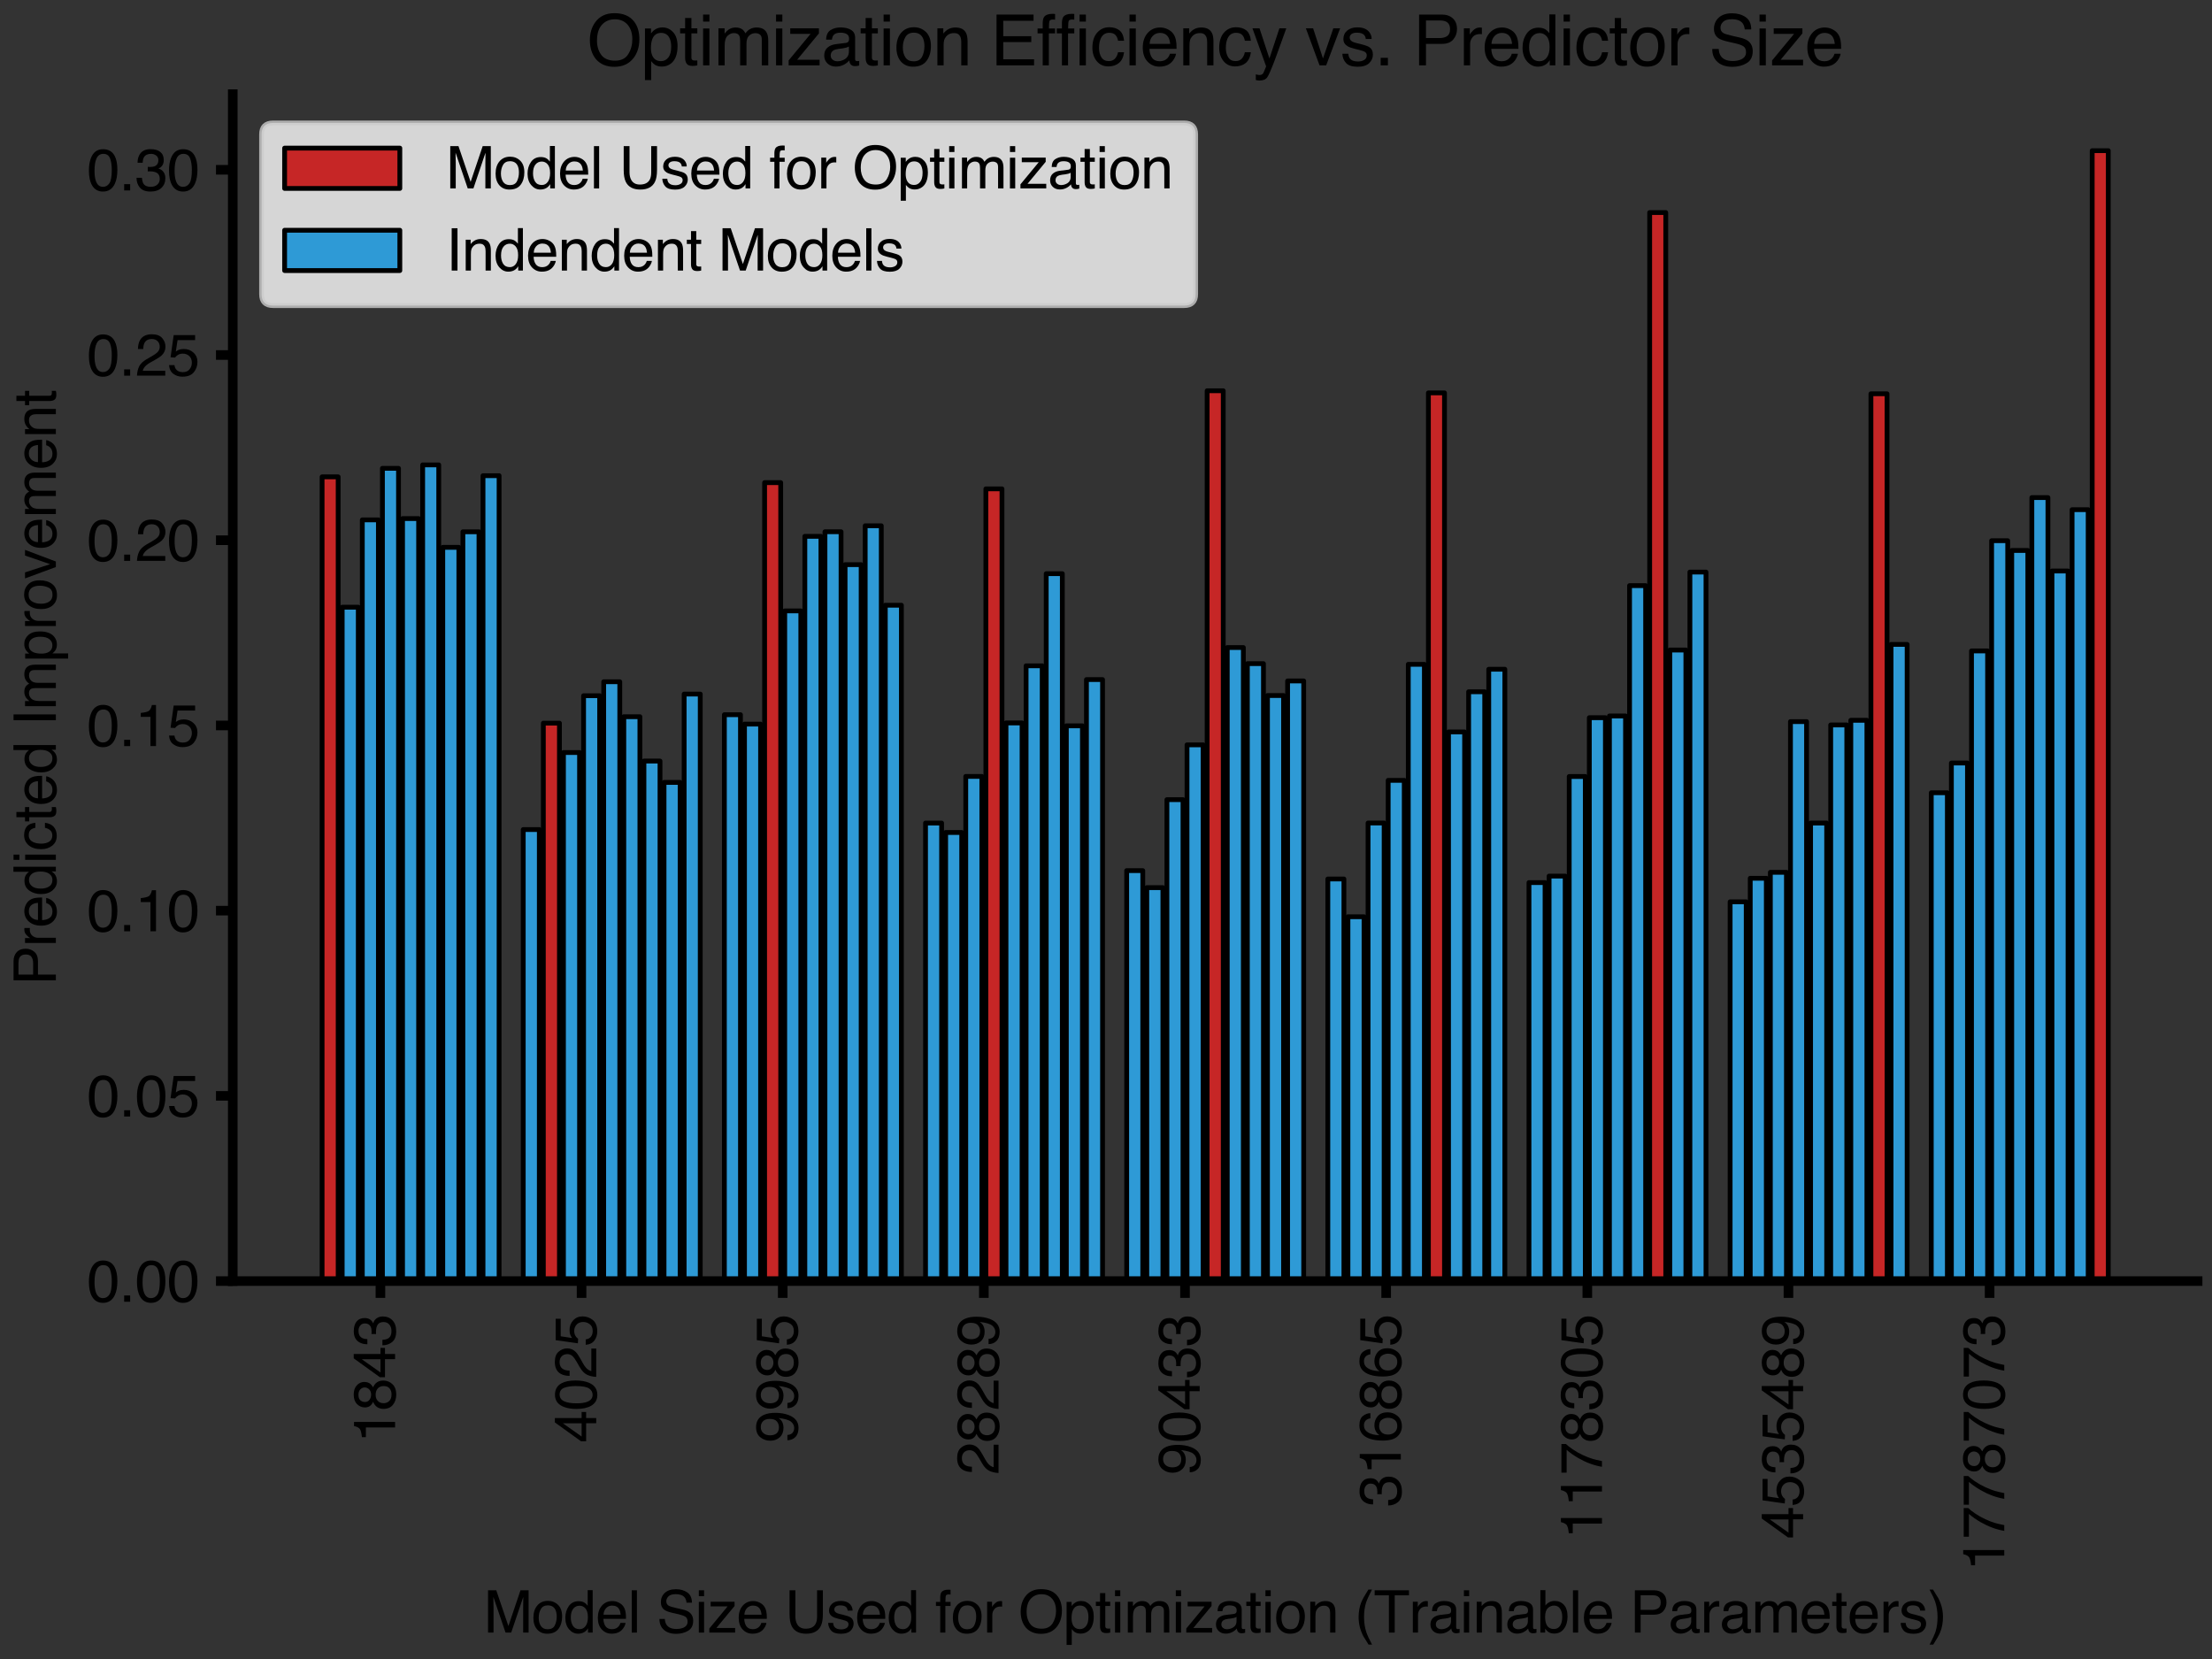<?xml version="1.0" encoding="utf-8" standalone="no"?>
<!DOCTYPE svg PUBLIC "-//W3C//DTD SVG 1.1//EN"
  "http://www.w3.org/Graphics/SVG/1.1/DTD/svg11.dtd">
<svg xmlns:xlink="http://www.w3.org/1999/xlink" width="460.8pt" height="345.6pt" viewBox="0 0 460.8 345.6" xmlns="http://www.w3.org/2000/svg" version="1.1">
 <rect x="0" y="0" width="460.8" height="345.6" fill="#333333" stroke="none"/>
 <defs>
  <style type="text/css">*{stroke-linejoin: round; stroke-linecap: butt}</style>
 </defs>
 <g id="figure_1">
  <g id="patch_1">
   <path d="M 0 345.6 
L 460.8 345.6 
L 460.8 0 
L 0 0 
L 0 345.6 
z
" style="fill: none"/>
  </g>
  <g id="axes_1">
   <g id="patch_2">
    <path d="M 48.491 266.871 
L 457.8 266.871 
L 457.8 19.611 
L 48.491 19.611 
L 48.491 266.871 
z
" style="fill: none"/>
   </g>
   <g id="matplotlib.axis_1">
    <g id="xtick_1">
     <g id="line2d_1">
      <defs>
       <path id="m29d920dab6" d="M 0 0 
L 0 3.5 
" style="stroke: #000000; stroke-width: 2"/>
      </defs>
      <g>
       <use xlink:href="#m29d920dab6" x="79.248" y="266.871" style="stroke: #000000; stroke-width: 2"/>
      </g>
     </g>
     <g id="text_1">
      <!-- 1843 -->
      <g transform="translate(82.301 300.564) rotate(-90) scale(0.12 -0.12)">
       <defs>
        <path id="Helvetica-31" d="M 613 3169 
L 613 3600 
Q 1222 3659 1462 3798 
Q 1703 3938 1822 4456 
L 2266 4456 
L 2266 0 
L 1666 0 
L 1666 3169 
L 613 3169 
z
" transform="scale(0.016)"/>
        <path id="Helvetica-38" d="M 1741 2600 
Q 2113 2600 2322 2808 
Q 2531 3016 2531 3303 
Q 2531 3553 2331 3762 
Q 2131 3972 1722 3972 
Q 1316 3972 1134 3762 
Q 953 3553 953 3272 
Q 953 2956 1187 2778 
Q 1422 2600 1741 2600 
z
M 1775 384 
Q 2166 384 2423 595 
Q 2681 806 2681 1225 
Q 2681 1659 2415 1884 
Q 2150 2109 1734 2109 
Q 1331 2109 1076 1879 
Q 822 1650 822 1244 
Q 822 894 1055 639 
Q 1288 384 1775 384 
z
M 975 2384 
Q 741 2484 609 2619 
Q 363 2869 363 3269 
Q 363 3769 725 4128 
Q 1088 4488 1753 4488 
Q 2397 4488 2762 4148 
Q 3128 3809 3128 3356 
Q 3128 2938 2916 2678 
Q 2797 2531 2547 2391 
Q 2825 2263 2984 2097 
Q 3281 1784 3281 1284 
Q 3281 694 2884 283 
Q 2488 -128 1763 -128 
Q 1109 -128 657 226 
Q 206 581 206 1256 
Q 206 1653 400 1942 
Q 594 2231 975 2384 
z
" transform="scale(0.016)"/>
        <path id="Helvetica-34" d="M 2116 1584 
L 2116 3613 
L 681 1584 
L 2116 1584 
z
M 2125 0 
L 2125 1094 
L 163 1094 
L 163 1644 
L 2213 4488 
L 2688 4488 
L 2688 1584 
L 3347 1584 
L 3347 1094 
L 2688 1094 
L 2688 0 
L 2125 0 
z
" transform="scale(0.016)"/>
        <path id="Helvetica-33" d="M 1663 -122 
Q 869 -122 511 314 
Q 153 750 153 1375 
L 741 1375 
Q 778 941 903 744 
Q 1122 391 1694 391 
Q 2138 391 2406 628 
Q 2675 866 2675 1241 
Q 2675 1703 2392 1887 
Q 2109 2072 1606 2072 
Q 1550 2072 1492 2070 
Q 1434 2069 1375 2066 
L 1375 2563 
Q 1463 2553 1522 2550 
Q 1581 2547 1650 2547 
Q 1966 2547 2169 2647 
Q 2525 2822 2525 3272 
Q 2525 3606 2287 3787 
Q 2050 3969 1734 3969 
Q 1172 3969 956 3594 
Q 838 3388 822 3006 
L 266 3006 
Q 266 3506 466 3856 
Q 809 4481 1675 4481 
Q 2359 4481 2734 4176 
Q 3109 3872 3109 3294 
Q 3109 2881 2888 2625 
Q 2750 2466 2531 2375 
Q 2884 2278 3082 2001 
Q 3281 1725 3281 1325 
Q 3281 684 2859 281 
Q 2438 -122 1663 -122 
z
" transform="scale(0.016)"/>
       </defs>
       <use xlink:href="#Helvetica-31"/>
       <use xlink:href="#Helvetica-38" x="55.615"/>
       <use xlink:href="#Helvetica-34" x="111.23"/>
       <use xlink:href="#Helvetica-33" x="166.846"/>
      </g>
     </g>
    </g>
    <g id="xtick_2">
     <g id="line2d_2">
      <g>
       <use xlink:href="#m29d920dab6" x="121.151" y="266.871" style="stroke: #000000; stroke-width: 2"/>
      </g>
     </g>
     <g id="text_2">
      <!-- 4025 -->
      <g transform="translate(124.204 300.564) rotate(-90) scale(0.12 -0.12)">
       <defs>
        <path id="Helvetica-30" d="M 1731 4475 
Q 2600 4475 2988 3759 
Q 3288 3206 3288 2244 
Q 3288 1331 3016 734 
Q 2622 -122 1728 -122 
Q 922 -122 528 578 
Q 200 1163 200 2147 
Q 200 2909 397 3456 
Q 766 4475 1731 4475 
z
M 1725 391 
Q 2163 391 2422 778 
Q 2681 1166 2681 2222 
Q 2681 2984 2493 3476 
Q 2306 3969 1766 3969 
Q 1269 3969 1039 3501 
Q 809 3034 809 2125 
Q 809 1441 956 1025 
Q 1181 391 1725 391 
z
" transform="scale(0.016)"/>
        <path id="Helvetica-32" d="M 200 0 
Q 231 578 439 1006 
Q 647 1434 1250 1784 
L 1850 2131 
Q 2253 2366 2416 2531 
Q 2672 2791 2672 3125 
Q 2672 3516 2437 3745 
Q 2203 3975 1813 3975 
Q 1234 3975 1013 3538 
Q 894 3303 881 2888 
L 309 2888 
Q 319 3472 525 3841 
Q 891 4491 1816 4491 
Q 2584 4491 2939 4075 
Q 3294 3659 3294 3150 
Q 3294 2613 2916 2231 
Q 2697 2009 2131 1694 
L 1703 1456 
Q 1397 1288 1222 1134 
Q 909 863 828 531 
L 3272 531 
L 3272 0 
L 200 0 
z
" transform="scale(0.016)"/>
        <path id="Helvetica-35" d="M 791 1141 
Q 847 659 1238 475 
Q 1438 381 1700 381 
Q 2200 381 2440 700 
Q 2681 1019 2681 1406 
Q 2681 1875 2395 2131 
Q 2109 2388 1709 2388 
Q 1419 2388 1211 2275 
Q 1003 2163 856 1963 
L 369 1991 
L 709 4400 
L 3034 4400 
L 3034 3856 
L 1131 3856 
L 941 2613 
Q 1097 2731 1238 2791 
Q 1488 2894 1816 2894 
Q 2431 2894 2859 2497 
Q 3288 2100 3288 1491 
Q 3288 856 2895 371 
Q 2503 -113 1644 -113 
Q 1097 -113 676 195 
Q 256 503 206 1141 
L 791 1141 
z
" transform="scale(0.016)"/>
       </defs>
       <use xlink:href="#Helvetica-34"/>
       <use xlink:href="#Helvetica-30" x="55.615"/>
       <use xlink:href="#Helvetica-32" x="111.23"/>
       <use xlink:href="#Helvetica-35" x="166.846"/>
      </g>
     </g>
    </g>
    <g id="xtick_3">
     <g id="line2d_3">
      <g>
       <use xlink:href="#m29d920dab6" x="163.054" y="266.871" style="stroke: #000000; stroke-width: 2"/>
      </g>
     </g>
     <g id="text_3">
      <!-- 9985 -->
      <g transform="translate(166.107 300.564) rotate(-90) scale(0.12 -0.12)">
       <defs>
        <path id="Helvetica-39" d="M 850 1081 
Q 875 616 1209 438 
Q 1381 344 1597 344 
Q 2000 344 2284 680 
Q 2569 1016 2688 2044 
Q 2500 1747 2223 1626 
Q 1947 1506 1628 1506 
Q 981 1506 604 1909 
Q 228 2313 228 2947 
Q 228 3556 600 4018 
Q 972 4481 1697 4481 
Q 2675 4481 3047 3600 
Q 3253 3116 3253 2388 
Q 3253 1566 3006 931 
Q 2597 -125 1619 -125 
Q 963 -125 622 219 
Q 281 563 281 1081 
L 850 1081 
z
M 1703 2000 
Q 2038 2000 2314 2220 
Q 2591 2441 2591 2991 
Q 2591 3484 2342 3726 
Q 2094 3969 1709 3969 
Q 1297 3969 1055 3692 
Q 813 3416 813 2953 
Q 813 2516 1025 2258 
Q 1238 2000 1703 2000 
z
" transform="scale(0.016)"/>
       </defs>
       <use xlink:href="#Helvetica-39"/>
       <use xlink:href="#Helvetica-39" x="55.615"/>
       <use xlink:href="#Helvetica-38" x="111.23"/>
       <use xlink:href="#Helvetica-35" x="166.846"/>
      </g>
     </g>
    </g>
    <g id="xtick_4">
     <g id="line2d_4">
      <g>
       <use xlink:href="#m29d920dab6" x="204.957" y="266.871" style="stroke: #000000; stroke-width: 2"/>
      </g>
     </g>
     <g id="text_4">
      <!-- 28289 -->
      <g transform="translate(208.01 307.237) rotate(-90) scale(0.12 -0.12)">
       <use xlink:href="#Helvetica-32"/>
       <use xlink:href="#Helvetica-38" x="55.615"/>
       <use xlink:href="#Helvetica-32" x="111.23"/>
       <use xlink:href="#Helvetica-38" x="166.846"/>
       <use xlink:href="#Helvetica-39" x="222.461"/>
      </g>
     </g>
    </g>
    <g id="xtick_5">
     <g id="line2d_5">
      <g>
       <use xlink:href="#m29d920dab6" x="246.86" y="266.871" style="stroke: #000000; stroke-width: 2"/>
      </g>
     </g>
     <g id="text_5">
      <!-- 90433 -->
      <g transform="translate(249.913 307.237) rotate(-90) scale(0.12 -0.12)">
       <use xlink:href="#Helvetica-39"/>
       <use xlink:href="#Helvetica-30" x="55.615"/>
       <use xlink:href="#Helvetica-34" x="111.23"/>
       <use xlink:href="#Helvetica-33" x="166.846"/>
       <use xlink:href="#Helvetica-33" x="222.461"/>
      </g>
     </g>
    </g>
    <g id="xtick_6">
     <g id="line2d_6">
      <g>
       <use xlink:href="#m29d920dab6" x="288.763" y="266.871" style="stroke: #000000; stroke-width: 2"/>
      </g>
     </g>
     <g id="text_6">
      <!-- 316865 -->
      <g transform="translate(291.816 313.91) rotate(-90) scale(0.12 -0.12)">
       <defs>
        <path id="Helvetica-36" d="M 1872 4494 
Q 2622 4494 2917 4105 
Q 3213 3716 3213 3303 
L 2656 3303 
Q 2606 3569 2497 3719 
Q 2294 4000 1881 4000 
Q 1409 4000 1131 3564 
Q 853 3128 822 2316 
Q 1016 2600 1309 2741 
Q 1578 2866 1909 2866 
Q 2472 2866 2890 2506 
Q 3309 2147 3309 1434 
Q 3309 825 2912 354 
Q 2516 -116 1781 -116 
Q 1153 -116 697 361 
Q 241 838 241 1966 
Q 241 2800 444 3381 
Q 834 4494 1872 4494 
z
M 1831 384 
Q 2275 384 2495 682 
Q 2716 981 2716 1388 
Q 2716 1731 2519 2042 
Q 2322 2353 1803 2353 
Q 1441 2353 1167 2112 
Q 894 1872 894 1388 
Q 894 963 1142 673 
Q 1391 384 1831 384 
z
" transform="scale(0.016)"/>
       </defs>
       <use xlink:href="#Helvetica-33"/>
       <use xlink:href="#Helvetica-31" x="55.615"/>
       <use xlink:href="#Helvetica-36" x="111.23"/>
       <use xlink:href="#Helvetica-38" x="166.846"/>
       <use xlink:href="#Helvetica-36" x="222.461"/>
       <use xlink:href="#Helvetica-35" x="278.076"/>
      </g>
     </g>
    </g>
    <g id="xtick_7">
     <g id="line2d_7">
      <g>
       <use xlink:href="#m29d920dab6" x="330.666" y="266.871" style="stroke: #000000; stroke-width: 2"/>
      </g>
     </g>
     <g id="text_7">
      <!-- 1178305 -->
      <g transform="translate(333.719 320.583) rotate(-90) scale(0.12 -0.12)">
       <defs>
        <path id="Helvetica-37" d="M 3347 4400 
L 3347 3909 
Q 3131 3700 2773 3181 
Q 2416 2663 2141 2063 
Q 1869 1478 1728 997 
Q 1638 688 1494 0 
L 872 0 
Q 1084 1281 1809 2550 
Q 2238 3294 2709 3834 
L 234 3834 
L 234 4400 
L 3347 4400 
z
" transform="scale(0.016)"/>
       </defs>
       <use xlink:href="#Helvetica-31"/>
       <use xlink:href="#Helvetica-31" x="55.615"/>
       <use xlink:href="#Helvetica-37" x="111.23"/>
       <use xlink:href="#Helvetica-38" x="166.846"/>
       <use xlink:href="#Helvetica-33" x="222.461"/>
       <use xlink:href="#Helvetica-30" x="278.076"/>
       <use xlink:href="#Helvetica-35" x="333.691"/>
      </g>
     </g>
    </g>
    <g id="xtick_8">
     <g id="line2d_8">
      <g>
       <use xlink:href="#m29d920dab6" x="372.569" y="266.871" style="stroke: #000000; stroke-width: 2"/>
      </g>
     </g>
     <g id="text_8">
      <!-- 4535489 -->
      <g transform="translate(375.622 320.583) rotate(-90) scale(0.12 -0.12)">
       <use xlink:href="#Helvetica-34"/>
       <use xlink:href="#Helvetica-35" x="55.615"/>
       <use xlink:href="#Helvetica-33" x="111.23"/>
       <use xlink:href="#Helvetica-35" x="166.846"/>
       <use xlink:href="#Helvetica-34" x="222.461"/>
       <use xlink:href="#Helvetica-38" x="278.076"/>
       <use xlink:href="#Helvetica-39" x="333.691"/>
      </g>
     </g>
    </g>
    <g id="xtick_9">
     <g id="line2d_9">
      <g>
       <use xlink:href="#m29d920dab6" x="414.472" y="266.871" style="stroke: #000000; stroke-width: 2"/>
      </g>
     </g>
     <g id="text_9">
      <!-- 17787073 -->
      <g transform="translate(417.525 327.256) rotate(-90) scale(0.12 -0.12)">
       <use xlink:href="#Helvetica-31"/>
       <use xlink:href="#Helvetica-37" x="55.615"/>
       <use xlink:href="#Helvetica-37" x="111.23"/>
       <use xlink:href="#Helvetica-38" x="166.846"/>
       <use xlink:href="#Helvetica-37" x="222.461"/>
       <use xlink:href="#Helvetica-30" x="278.076"/>
       <use xlink:href="#Helvetica-37" x="333.691"/>
       <use xlink:href="#Helvetica-33" x="389.307"/>
      </g>
     </g>
    </g>
    <g id="text_10">
     <!-- Model Size Used for Optimization (Trainable Parameters) -->
     <g transform="translate(100.764 340.099) scale(0.12 -0.12)">
      <defs>
       <path id="Helvetica-4d" d="M 472 4591 
L 1363 4591 
L 2681 709 
L 3991 4591 
L 4872 4591 
L 4872 0 
L 4281 0 
L 4281 2709 
Q 4281 2850 4287 3175 
Q 4294 3500 4294 3872 
L 2984 0 
L 2369 0 
L 1050 3872 
L 1050 3731 
Q 1050 3563 1058 3217 
Q 1066 2872 1066 2709 
L 1066 0 
L 472 0 
L 472 4591 
z
" transform="scale(0.016)"/>
       <path id="Helvetica-6f" d="M 1741 363 
Q 2300 363 2508 786 
Q 2716 1209 2716 1728 
Q 2716 2197 2566 2491 
Q 2328 2953 1747 2953 
Q 1231 2953 997 2559 
Q 763 2166 763 1609 
Q 763 1075 997 719 
Q 1231 363 1741 363 
z
M 1763 3444 
Q 2409 3444 2856 3012 
Q 3303 2581 3303 1744 
Q 3303 934 2909 406 
Q 2516 -122 1688 -122 
Q 997 -122 590 345 
Q 184 813 184 1600 
Q 184 2444 612 2944 
Q 1041 3444 1763 3444 
z
M 1744 3428 
L 1744 3428 
z
" transform="scale(0.016)"/>
       <path id="Helvetica-64" d="M 769 1634 
Q 769 1097 997 734 
Q 1225 372 1728 372 
Q 2119 372 2370 708 
Q 2622 1044 2622 1672 
Q 2622 2306 2362 2611 
Q 2103 2916 1722 2916 
Q 1297 2916 1033 2591 
Q 769 2266 769 1634 
z
M 1616 3406 
Q 2000 3406 2259 3244 
Q 2409 3150 2600 2916 
L 2600 4606 
L 3141 4606 
L 3141 0 
L 2634 0 
L 2634 466 
Q 2438 156 2169 18 
Q 1900 -119 1553 -119 
Q 994 -119 584 351 
Q 175 822 175 1603 
Q 175 2334 548 2870 
Q 922 3406 1616 3406 
z
" transform="scale(0.016)"/>
       <path id="Helvetica-65" d="M 1806 3422 
Q 2163 3422 2497 3255 
Q 2831 3088 3006 2822 
Q 3175 2569 3231 2231 
Q 3281 2000 3281 1494 
L 828 1494 
Q 844 984 1069 676 
Q 1294 369 1766 369 
Q 2206 369 2469 659 
Q 2619 828 2681 1050 
L 3234 1050 
Q 3213 866 3089 639 
Q 2966 413 2813 269 
Q 2556 19 2178 -69 
Q 1975 -119 1719 -119 
Q 1094 -119 659 336 
Q 225 791 225 1609 
Q 225 2416 662 2919 
Q 1100 3422 1806 3422 
z
M 2703 1941 
Q 2669 2306 2544 2525 
Q 2313 2931 1772 2931 
Q 1384 2931 1121 2651 
Q 859 2372 844 1941 
L 2703 1941 
z
M 1753 3428 
L 1753 3428 
z
" transform="scale(0.016)"/>
       <path id="Helvetica-6c" d="M 428 4591 
L 991 4591 
L 991 0 
L 428 0 
L 428 4591 
z
" transform="scale(0.016)"/>
       <path id="Helvetica-20" transform="scale(0.016)"/>
       <path id="Helvetica-53" d="M 894 1481 
Q 916 1091 1078 847 
Q 1388 391 2169 391 
Q 2519 391 2806 491 
Q 3363 684 3363 1184 
Q 3363 1559 3128 1719 
Q 2891 1875 2384 1991 
L 1763 2131 
Q 1153 2269 900 2434 
Q 463 2722 463 3294 
Q 463 3913 891 4309 
Q 1319 4706 2103 4706 
Q 2825 4706 3329 4357 
Q 3834 4009 3834 3244 
L 3250 3244 
Q 3203 3613 3050 3809 
Q 2766 4169 2084 4169 
Q 1534 4169 1293 3937 
Q 1053 3706 1053 3400 
Q 1053 3063 1334 2906 
Q 1519 2806 2169 2656 
L 2813 2509 
Q 3278 2403 3531 2219 
Q 3969 1897 3969 1284 
Q 3969 522 3414 194 
Q 2859 -134 2125 -134 
Q 1269 -134 784 303 
Q 300 738 309 1481 
L 894 1481 
z
M 2150 4716 
L 2150 4716 
z
" transform="scale(0.016)"/>
       <path id="Helvetica-69" d="M 413 3331 
L 984 3331 
L 984 0 
L 413 0 
L 413 3331 
z
M 413 4591 
L 984 4591 
L 984 3953 
L 413 3953 
L 413 4591 
z
" transform="scale(0.016)"/>
       <path id="Helvetica-7a" d="M 163 444 
L 2147 2844 
L 309 2844 
L 309 3347 
L 2903 3347 
L 2903 2888 
L 931 503 
L 2963 503 
L 2963 0 
L 163 0 
L 163 444 
z
M 1609 3428 
L 1609 3428 
z
" transform="scale(0.016)"/>
       <path id="Helvetica-55" d="M 1163 4591 
L 1163 1753 
Q 1163 1253 1350 922 
Q 1628 422 2288 422 
Q 3078 422 3363 963 
Q 3516 1256 3516 1753 
L 3516 4591 
L 4147 4591 
L 4147 2013 
Q 4147 1166 3919 709 
Q 3500 -122 2338 -122 
Q 1175 -122 759 709 
Q 531 1166 531 2013 
L 531 4591 
L 1163 4591 
z
M 2341 4591 
L 2341 4591 
z
" transform="scale(0.016)"/>
       <path id="Helvetica-73" d="M 747 1050 
Q 772 769 888 619 
Q 1100 347 1625 347 
Q 1938 347 2175 483 
Q 2413 619 2413 903 
Q 2413 1119 2222 1231 
Q 2100 1300 1741 1391 
L 1294 1503 
Q 866 1609 663 1741 
Q 300 1969 300 2372 
Q 300 2847 642 3140 
Q 984 3434 1563 3434 
Q 2319 3434 2653 2991 
Q 2863 2709 2856 2384 
L 2325 2384 
Q 2309 2575 2191 2731 
Q 1997 2953 1519 2953 
Q 1200 2953 1036 2831 
Q 872 2709 872 2509 
Q 872 2291 1088 2159 
Q 1213 2081 1456 2022 
L 1828 1931 
Q 2434 1784 2641 1647 
Q 2969 1431 2969 969 
Q 2969 522 2630 197 
Q 2291 -128 1597 -128 
Q 850 -128 539 211 
Q 228 550 206 1050 
L 747 1050 
z
M 1578 3428 
L 1578 3428 
z
" transform="scale(0.016)"/>
       <path id="Helvetica-66" d="M 553 3856 
Q 566 4206 675 4369 
Q 872 4656 1434 4656 
Q 1488 4656 1544 4653 
Q 1600 4650 1672 4644 
L 1672 4131 
Q 1584 4138 1545 4139 
Q 1506 4141 1472 4141 
Q 1216 4141 1166 4008 
Q 1116 3875 1116 3331 
L 1672 3331 
L 1672 2888 
L 1109 2888 
L 1109 0 
L 553 0 
L 553 2888 
L 88 2888 
L 88 3331 
L 553 3331 
L 553 3856 
z
" transform="scale(0.016)"/>
       <path id="Helvetica-72" d="M 428 3347 
L 963 3347 
L 963 2769 
Q 1028 2938 1284 3180 
Q 1541 3422 1875 3422 
Q 1891 3422 1928 3419 
Q 1966 3416 2056 3406 
L 2056 2813 
Q 2006 2822 1964 2825 
Q 1922 2828 1872 2828 
Q 1447 2828 1219 2554 
Q 991 2281 991 1925 
L 991 0 
L 428 0 
L 428 3347 
z
" transform="scale(0.016)"/>
       <path id="Helvetica-4f" d="M 2469 4716 
Q 3684 4716 4269 3934 
Q 4725 3325 4725 2375 
Q 4725 1347 4203 666 
Q 3591 -134 2456 -134 
Q 1397 -134 791 566 
Q 250 1241 250 2272 
Q 250 3203 713 3866 
Q 1306 4716 2469 4716 
z
M 2531 422 
Q 3353 422 3720 1011 
Q 4088 1600 4088 2366 
Q 4088 3175 3664 3669 
Q 3241 4163 2506 4163 
Q 1794 4163 1344 3673 
Q 894 3184 894 2231 
Q 894 1469 1280 945 
Q 1666 422 2531 422 
z
M 2488 4716 
L 2488 4716 
z
" transform="scale(0.016)"/>
       <path id="Helvetica-70" d="M 1825 378 
Q 2219 378 2480 708 
Q 2741 1038 2741 1694 
Q 2741 2094 2625 2381 
Q 2406 2934 1825 2934 
Q 1241 2934 1025 2350 
Q 909 2038 909 1556 
Q 909 1169 1025 897 
Q 1244 378 1825 378 
z
M 369 3331 
L 916 3331 
L 916 2888 
Q 1084 3116 1284 3241 
Q 1569 3428 1953 3428 
Q 2522 3428 2919 2992 
Q 3316 2556 3316 1747 
Q 3316 653 2744 184 
Q 2381 -113 1900 -113 
Q 1522 -113 1266 53 
Q 1116 147 931 375 
L 931 -1334 
L 369 -1334 
L 369 3331 
z
" transform="scale(0.016)"/>
       <path id="Helvetica-74" d="M 525 4281 
L 1094 4281 
L 1094 3347 
L 1628 3347 
L 1628 2888 
L 1094 2888 
L 1094 703 
Q 1094 528 1213 469 
Q 1278 434 1431 434 
Q 1472 434 1519 436 
Q 1566 438 1628 444 
L 1628 0 
Q 1531 -28 1426 -40 
Q 1322 -53 1200 -53 
Q 806 -53 665 148 
Q 525 350 525 672 
L 525 2888 
L 72 2888 
L 72 3347 
L 525 3347 
L 525 4281 
z
" transform="scale(0.016)"/>
       <path id="Helvetica-6d" d="M 413 3347 
L 969 3347 
L 969 2872 
Q 1169 3119 1331 3231 
Q 1609 3422 1963 3422 
Q 2363 3422 2606 3225 
Q 2744 3113 2856 2894 
Q 3044 3163 3297 3292 
Q 3550 3422 3866 3422 
Q 4541 3422 4784 2934 
Q 4916 2672 4916 2228 
L 4916 0 
L 4331 0 
L 4331 2325 
Q 4331 2659 4164 2784 
Q 3997 2909 3756 2909 
Q 3425 2909 3186 2687 
Q 2947 2466 2947 1947 
L 2947 0 
L 2375 0 
L 2375 2184 
Q 2375 2525 2294 2681 
Q 2166 2916 1816 2916 
Q 1497 2916 1236 2669 
Q 975 2422 975 1775 
L 975 0 
L 413 0 
L 413 3347 
z
" transform="scale(0.016)"/>
       <path id="Helvetica-61" d="M 844 891 
Q 844 647 1022 506 
Q 1200 366 1444 366 
Q 1741 366 2019 503 
Q 2488 731 2488 1250 
L 2488 1703 
Q 2384 1638 2221 1594 
Q 2059 1550 1903 1531 
L 1563 1488 
Q 1256 1447 1103 1359 
Q 844 1213 844 891 
z
M 2206 2028 
Q 2400 2053 2466 2191 
Q 2503 2266 2503 2406 
Q 2503 2694 2298 2823 
Q 2094 2953 1713 2953 
Q 1272 2953 1088 2716 
Q 984 2584 953 2325 
L 428 2325 
Q 444 2944 830 3186 
Q 1216 3428 1725 3428 
Q 2316 3428 2684 3203 
Q 3050 2978 3050 2503 
L 3050 575 
Q 3050 488 3086 434 
Q 3122 381 3238 381 
Q 3275 381 3322 386 
Q 3369 391 3422 400 
L 3422 -16 
Q 3291 -53 3222 -62 
Q 3153 -72 3034 -72 
Q 2744 -72 2613 134 
Q 2544 244 2516 444 
Q 2344 219 2022 53 
Q 1700 -113 1313 -113 
Q 847 -113 551 170 
Q 256 453 256 878 
Q 256 1344 547 1600 
Q 838 1856 1309 1916 
L 2206 2028 
z
M 1741 3428 
L 1741 3428 
z
" transform="scale(0.016)"/>
       <path id="Helvetica-6e" d="M 413 3347 
L 947 3347 
L 947 2872 
Q 1184 3166 1450 3294 
Q 1716 3422 2041 3422 
Q 2753 3422 3003 2925 
Q 3141 2653 3141 2147 
L 3141 0 
L 2569 0 
L 2569 2109 
Q 2569 2416 2478 2603 
Q 2328 2916 1934 2916 
Q 1734 2916 1606 2875 
Q 1375 2806 1200 2600 
Q 1059 2434 1017 2257 
Q 975 2081 975 1753 
L 975 0 
L 413 0 
L 413 3347 
z
M 1734 3428 
L 1734 3428 
z
" transform="scale(0.016)"/>
       <path id="Helvetica-28" d="M 1894 4666 
Q 1403 3713 1256 3263 
Q 1034 2578 1034 1681 
Q 1034 775 1288 25 
Q 1444 -438 1903 -1306 
L 1525 -1306 
Q 1069 -594 959 -397 
Q 850 -200 722 138 
Q 547 600 478 1125 
Q 444 1397 444 1644 
Q 444 2569 734 3291 
Q 919 3750 1503 4666 
L 1894 4666 
z
" transform="scale(0.016)"/>
       <path id="Helvetica-54" d="M 3828 4591 
L 3828 4044 
L 2281 4044 
L 2281 0 
L 1650 0 
L 1650 4044 
L 103 4044 
L 103 4591 
L 3828 4591 
z
" transform="scale(0.016)"/>
       <path id="Helvetica-62" d="M 369 4606 
L 916 4606 
L 916 2941 
Q 1100 3181 1356 3307 
Q 1613 3434 1913 3434 
Q 2538 3434 2927 3004 
Q 3316 2575 3316 1738 
Q 3316 944 2931 419 
Q 2547 -106 1866 -106 
Q 1484 -106 1222 78 
Q 1066 188 888 428 
L 888 0 
L 369 0 
L 369 4606 
z
M 1831 391 
Q 2288 391 2514 753 
Q 2741 1116 2741 1709 
Q 2741 2238 2514 2584 
Q 2288 2931 1847 2931 
Q 1463 2931 1173 2647 
Q 884 2363 884 1709 
Q 884 1238 1003 944 
Q 1225 391 1831 391 
z
" transform="scale(0.016)"/>
       <path id="Helvetica-50" d="M 547 4591 
L 2613 4591 
Q 3225 4591 3600 4245 
Q 3975 3900 3975 3275 
Q 3975 2738 3640 2339 
Q 3306 1941 2613 1941 
L 1169 1941 
L 1169 0 
L 547 0 
L 547 4591 
z
M 3347 3272 
Q 3347 3778 2972 3959 
Q 2766 4056 2406 4056 
L 1169 4056 
L 1169 2466 
L 2406 2466 
Q 2825 2466 3086 2644 
Q 3347 2822 3347 3272 
z
" transform="scale(0.016)"/>
       <path id="Helvetica-29" d="M 222 -1306 
Q 719 -338 863 106 
Q 1081 778 1081 1681 
Q 1081 2584 828 3334 
Q 672 3797 213 4666 
L 591 4666 
Q 1072 3897 1173 3717 
Q 1275 3538 1394 3222 
Q 1544 2831 1608 2450 
Q 1672 2069 1672 1716 
Q 1672 791 1378 66 
Q 1194 -400 613 -1306 
L 222 -1306 
z
" transform="scale(0.016)"/>
      </defs>
      <use xlink:href="#Helvetica-4d"/>
      <use xlink:href="#Helvetica-6f" x="83.301"/>
      <use xlink:href="#Helvetica-64" x="138.916"/>
      <use xlink:href="#Helvetica-65" x="194.531"/>
      <use xlink:href="#Helvetica-6c" x="250.146"/>
      <use xlink:href="#Helvetica-20" x="272.363"/>
      <use xlink:href="#Helvetica-53" x="300.146"/>
      <use xlink:href="#Helvetica-69" x="366.846"/>
      <use xlink:href="#Helvetica-7a" x="389.062"/>
      <use xlink:href="#Helvetica-65" x="439.062"/>
      <use xlink:href="#Helvetica-20" x="494.678"/>
      <use xlink:href="#Helvetica-55" x="522.461"/>
      <use xlink:href="#Helvetica-73" x="594.678"/>
      <use xlink:href="#Helvetica-65" x="644.678"/>
      <use xlink:href="#Helvetica-64" x="700.293"/>
      <use xlink:href="#Helvetica-20" x="755.908"/>
      <use xlink:href="#Helvetica-66" x="783.691"/>
      <use xlink:href="#Helvetica-6f" x="811.475"/>
      <use xlink:href="#Helvetica-72" x="867.09"/>
      <use xlink:href="#Helvetica-20" x="900.391"/>
      <use xlink:href="#Helvetica-4f" x="928.174"/>
      <use xlink:href="#Helvetica-70" x="1005.957"/>
      <use xlink:href="#Helvetica-74" x="1061.572"/>
      <use xlink:href="#Helvetica-69" x="1089.355"/>
      <use xlink:href="#Helvetica-6d" x="1111.572"/>
      <use xlink:href="#Helvetica-69" x="1194.873"/>
      <use xlink:href="#Helvetica-7a" x="1217.09"/>
      <use xlink:href="#Helvetica-61" x="1267.09"/>
      <use xlink:href="#Helvetica-74" x="1322.705"/>
      <use xlink:href="#Helvetica-69" x="1350.488"/>
      <use xlink:href="#Helvetica-6f" x="1372.705"/>
      <use xlink:href="#Helvetica-6e" x="1428.32"/>
      <use xlink:href="#Helvetica-20" x="1483.936"/>
      <use xlink:href="#Helvetica-28" x="1511.719"/>
      <use xlink:href="#Helvetica-54" x="1545.02"/>
      <use xlink:href="#Helvetica-72" x="1606.104"/>
      <use xlink:href="#Helvetica-61" x="1639.404"/>
      <use xlink:href="#Helvetica-69" x="1695.02"/>
      <use xlink:href="#Helvetica-6e" x="1717.236"/>
      <use xlink:href="#Helvetica-61" x="1772.852"/>
      <use xlink:href="#Helvetica-62" x="1828.467"/>
      <use xlink:href="#Helvetica-6c" x="1884.082"/>
      <use xlink:href="#Helvetica-65" x="1906.299"/>
      <use xlink:href="#Helvetica-20" x="1961.914"/>
      <use xlink:href="#Helvetica-50" x="1989.697"/>
      <use xlink:href="#Helvetica-61" x="2056.396"/>
      <use xlink:href="#Helvetica-72" x="2112.012"/>
      <use xlink:href="#Helvetica-61" x="2145.312"/>
      <use xlink:href="#Helvetica-6d" x="2200.928"/>
      <use xlink:href="#Helvetica-65" x="2284.229"/>
      <use xlink:href="#Helvetica-74" x="2339.844"/>
      <use xlink:href="#Helvetica-65" x="2367.627"/>
      <use xlink:href="#Helvetica-72" x="2423.242"/>
      <use xlink:href="#Helvetica-73" x="2456.543"/>
      <use xlink:href="#Helvetica-29" x="2506.543"/>
     </g>
    </g>
   </g>
   <g id="matplotlib.axis_2">
    <g id="ytick_1">
     <g id="line2d_10">
      <defs>
       <path id="m3306efb3e5" d="M 0 0 
L -3.5 0 
" style="stroke: #000000; stroke-width: 2"/>
      </defs>
      <g>
       <use xlink:href="#m3306efb3e5" x="48.491" y="266.871" style="stroke: #000000; stroke-width: 2"/>
      </g>
     </g>
     <g id="text_11">
      <!-- 0.00 -->
      <g transform="translate(18.138 271.175) scale(0.12 -0.12)">
       <defs>
        <path id="Helvetica-2e" d="M 547 681 
L 1200 681 
L 1200 0 
L 547 0 
L 547 681 
z
" transform="scale(0.016)"/>
       </defs>
       <use xlink:href="#Helvetica-30"/>
       <use xlink:href="#Helvetica-2e" x="55.615"/>
       <use xlink:href="#Helvetica-30" x="83.398"/>
       <use xlink:href="#Helvetica-30" x="139.014"/>
      </g>
     </g>
    </g>
    <g id="ytick_2">
     <g id="line2d_11">
      <g>
       <use xlink:href="#m3306efb3e5" x="48.491" y="228.287" style="stroke: #000000; stroke-width: 2"/>
      </g>
     </g>
     <g id="text_12">
      <!-- 0.05 -->
      <g transform="translate(18.138 232.591) scale(0.12 -0.12)">
       <use xlink:href="#Helvetica-30"/>
       <use xlink:href="#Helvetica-2e" x="55.615"/>
       <use xlink:href="#Helvetica-30" x="83.398"/>
       <use xlink:href="#Helvetica-35" x="139.014"/>
      </g>
     </g>
    </g>
    <g id="ytick_3">
     <g id="line2d_12">
      <g>
       <use xlink:href="#m3306efb3e5" x="48.491" y="189.703" style="stroke: #000000; stroke-width: 2"/>
      </g>
     </g>
     <g id="text_13">
      <!-- 0.10 -->
      <g transform="translate(18.138 194.007) scale(0.12 -0.12)">
       <use xlink:href="#Helvetica-30"/>
       <use xlink:href="#Helvetica-2e" x="55.615"/>
       <use xlink:href="#Helvetica-31" x="83.398"/>
       <use xlink:href="#Helvetica-30" x="139.014"/>
      </g>
     </g>
    </g>
    <g id="ytick_4">
     <g id="line2d_13">
      <g>
       <use xlink:href="#m3306efb3e5" x="48.491" y="151.119" style="stroke: #000000; stroke-width: 2"/>
      </g>
     </g>
     <g id="text_14">
      <!-- 0.15 -->
      <g transform="translate(18.138 155.424) scale(0.12 -0.12)">
       <use xlink:href="#Helvetica-30"/>
       <use xlink:href="#Helvetica-2e" x="55.615"/>
       <use xlink:href="#Helvetica-31" x="83.398"/>
       <use xlink:href="#Helvetica-35" x="139.014"/>
      </g>
     </g>
    </g>
    <g id="ytick_5">
     <g id="line2d_14">
      <g>
       <use xlink:href="#m3306efb3e5" x="48.491" y="112.536" style="stroke: #000000; stroke-width: 2"/>
      </g>
     </g>
     <g id="text_15">
      <!-- 0.20 -->
      <g transform="translate(18.138 116.84) scale(0.12 -0.12)">
       <use xlink:href="#Helvetica-30"/>
       <use xlink:href="#Helvetica-2e" x="55.615"/>
       <use xlink:href="#Helvetica-32" x="83.398"/>
       <use xlink:href="#Helvetica-30" x="139.014"/>
      </g>
     </g>
    </g>
    <g id="ytick_6">
     <g id="line2d_15">
      <g>
       <use xlink:href="#m3306efb3e5" x="48.491" y="73.952" style="stroke: #000000; stroke-width: 2"/>
      </g>
     </g>
     <g id="text_16">
      <!-- 0.25 -->
      <g transform="translate(18.138 78.256) scale(0.12 -0.12)">
       <use xlink:href="#Helvetica-30"/>
       <use xlink:href="#Helvetica-2e" x="55.615"/>
       <use xlink:href="#Helvetica-32" x="83.398"/>
       <use xlink:href="#Helvetica-35" x="139.014"/>
      </g>
     </g>
    </g>
    <g id="ytick_7">
     <g id="line2d_16">
      <g>
       <use xlink:href="#m3306efb3e5" x="48.491" y="35.368" style="stroke: #000000; stroke-width: 2"/>
      </g>
     </g>
     <g id="text_17">
      <!-- 0.30 -->
      <g transform="translate(18.138 39.672) scale(0.12 -0.12)">
       <use xlink:href="#Helvetica-30"/>
       <use xlink:href="#Helvetica-2e" x="55.615"/>
       <use xlink:href="#Helvetica-33" x="83.398"/>
       <use xlink:href="#Helvetica-30" x="139.014"/>
      </g>
     </g>
    </g>
    <g id="text_18">
     <!-- Predicted Improvement -->
     <g transform="translate(11.636 205.264) rotate(-90) scale(0.12 -0.12)">
      <defs>
       <path id="Helvetica-63" d="M 1703 3444 
Q 2269 3444 2623 3169 
Q 2978 2894 3050 2222 
L 2503 2222 
Q 2453 2531 2275 2736 
Q 2097 2941 1703 2941 
Q 1166 2941 934 2416 
Q 784 2075 784 1575 
Q 784 1072 996 728 
Q 1209 384 1666 384 
Q 2016 384 2220 598 
Q 2425 813 2503 1184 
L 3050 1184 
Q 2956 519 2581 211 
Q 2206 -97 1622 -97 
Q 966 -97 575 383 
Q 184 863 184 1581 
Q 184 2463 612 2953 
Q 1041 3444 1703 3444 
z
M 1616 3428 
L 1616 3428 
z
" transform="scale(0.016)"/>
       <path id="Helvetica-49" d="M 628 4591 
L 1256 4591 
L 1256 0 
L 628 0 
L 628 4591 
z
" transform="scale(0.016)"/>
       <path id="Helvetica-76" d="M 688 3347 
L 1581 622 
L 2516 3347 
L 3131 3347 
L 1869 0 
L 1269 0 
L 34 3347 
L 688 3347 
z
" transform="scale(0.016)"/>
      </defs>
      <use xlink:href="#Helvetica-50"/>
      <use xlink:href="#Helvetica-72" x="66.699"/>
      <use xlink:href="#Helvetica-65" x="100"/>
      <use xlink:href="#Helvetica-64" x="155.615"/>
      <use xlink:href="#Helvetica-69" x="211.23"/>
      <use xlink:href="#Helvetica-63" x="233.447"/>
      <use xlink:href="#Helvetica-74" x="283.447"/>
      <use xlink:href="#Helvetica-65" x="311.23"/>
      <use xlink:href="#Helvetica-64" x="366.846"/>
      <use xlink:href="#Helvetica-20" x="422.461"/>
      <use xlink:href="#Helvetica-49" x="450.244"/>
      <use xlink:href="#Helvetica-6d" x="478.027"/>
      <use xlink:href="#Helvetica-70" x="561.328"/>
      <use xlink:href="#Helvetica-72" x="616.943"/>
      <use xlink:href="#Helvetica-6f" x="650.244"/>
      <use xlink:href="#Helvetica-76" x="705.859"/>
      <use xlink:href="#Helvetica-65" x="755.859"/>
      <use xlink:href="#Helvetica-6d" x="811.475"/>
      <use xlink:href="#Helvetica-65" x="894.775"/>
      <use xlink:href="#Helvetica-6e" x="950.391"/>
      <use xlink:href="#Helvetica-74" x="1006.006"/>
     </g>
    </g>
   </g>
   <g id="patch_3">
    <path d="M 67.096 266.871 
L 70.448 266.871 
L 70.448 99.337 
L 67.096 99.337 
z
" clip-path="url(#p153f69260a)" style="fill: #c62626; stroke: #000000; stroke-linejoin: miter"/>
   </g>
   <g id="patch_4">
    <path d="M 71.286 266.871 
L 74.638 266.871 
L 74.638 126.492 
L 71.286 126.492 
z
" clip-path="url(#p153f69260a)" style="fill: #2e9ad6; stroke: #000000; stroke-linejoin: miter"/>
   </g>
   <g id="patch_5">
    <path d="M 75.476 266.871 
L 78.829 266.871 
L 78.829 108.298 
L 75.476 108.298 
z
" clip-path="url(#p153f69260a)" style="fill: #2e9ad6; stroke: #000000; stroke-linejoin: miter"/>
   </g>
   <g id="patch_6">
    <path d="M 79.667 266.871 
L 83.019 266.871 
L 83.019 97.562 
L 79.667 97.562 
z
" clip-path="url(#p153f69260a)" style="fill: #2e9ad6; stroke: #000000; stroke-linejoin: miter"/>
   </g>
   <g id="patch_7">
    <path d="M 83.857 266.871 
L 87.209 266.871 
L 87.209 108.034 
L 83.857 108.034 
z
" clip-path="url(#p153f69260a)" style="fill: #2e9ad6; stroke: #000000; stroke-linejoin: miter"/>
   </g>
   <g id="patch_8">
    <path d="M 88.047 266.871 
L 91.4 266.871 
L 91.4 96.845 
L 88.047 96.845 
z
" clip-path="url(#p153f69260a)" style="fill: #2e9ad6; stroke: #000000; stroke-linejoin: miter"/>
   </g>
   <g id="patch_9">
    <path d="M 92.238 266.871 
L 95.59 266.871 
L 95.59 114.022 
L 92.238 114.022 
z
" clip-path="url(#p153f69260a)" style="fill: #2e9ad6; stroke: #000000; stroke-linejoin: miter"/>
   </g>
   <g id="patch_10">
    <path d="M 96.428 266.871 
L 99.78 266.871 
L 99.78 110.781 
L 96.428 110.781 
z
" clip-path="url(#p153f69260a)" style="fill: #2e9ad6; stroke: #000000; stroke-linejoin: miter"/>
   </g>
   <g id="patch_11">
    <path d="M 100.618 266.871 
L 103.97 266.871 
L 103.97 99.093 
L 100.618 99.093 
z
" clip-path="url(#p153f69260a)" style="fill: #2e9ad6; stroke: #000000; stroke-linejoin: miter"/>
   </g>
   <g id="patch_12">
    <path d="M 108.999 266.871 
L 112.351 266.871 
L 112.351 172.809 
L 108.999 172.809 
z
" clip-path="url(#p153f69260a)" style="fill: #2e9ad6; stroke: #000000; stroke-linejoin: miter"/>
   </g>
   <g id="patch_13">
    <path d="M 113.189 266.871 
L 116.541 266.871 
L 116.541 150.643 
L 113.189 150.643 
z
" clip-path="url(#p153f69260a)" style="fill: #c62626; stroke: #000000; stroke-linejoin: miter"/>
   </g>
   <g id="patch_14">
    <path d="M 117.379 266.871 
L 120.732 266.871 
L 120.732 156.768 
L 117.379 156.768 
z
" clip-path="url(#p153f69260a)" style="fill: #2e9ad6; stroke: #000000; stroke-linejoin: miter"/>
   </g>
   <g id="patch_15">
    <path d="M 121.57 266.871 
L 124.922 266.871 
L 124.922 144.932 
L 121.57 144.932 
z
" clip-path="url(#p153f69260a)" style="fill: #2e9ad6; stroke: #000000; stroke-linejoin: miter"/>
   </g>
   <g id="patch_16">
    <path d="M 125.76 266.871 
L 129.112 266.871 
L 129.112 142.022 
L 125.76 142.022 
z
" clip-path="url(#p153f69260a)" style="fill: #2e9ad6; stroke: #000000; stroke-linejoin: miter"/>
   </g>
   <g id="patch_17">
    <path d="M 129.95 266.871 
L 133.303 266.871 
L 133.303 149.302 
L 129.95 149.302 
z
" clip-path="url(#p153f69260a)" style="fill: #2e9ad6; stroke: #000000; stroke-linejoin: miter"/>
   </g>
   <g id="patch_18">
    <path d="M 134.141 266.871 
L 137.493 266.871 
L 137.493 158.541 
L 134.141 158.541 
z
" clip-path="url(#p153f69260a)" style="fill: #2e9ad6; stroke: #000000; stroke-linejoin: miter"/>
   </g>
   <g id="patch_19">
    <path d="M 138.331 266.871 
L 141.683 266.871 
L 141.683 162.99 
L 138.331 162.99 
z
" clip-path="url(#p153f69260a)" style="fill: #2e9ad6; stroke: #000000; stroke-linejoin: miter"/>
   </g>
   <g id="patch_20">
    <path d="M 142.521 266.871 
L 145.874 266.871 
L 145.874 144.586 
L 142.521 144.586 
z
" clip-path="url(#p153f69260a)" style="fill: #2e9ad6; stroke: #000000; stroke-linejoin: miter"/>
   </g>
   <g id="patch_21">
    <path d="M 150.902 266.871 
L 154.254 266.871 
L 154.254 148.886 
L 150.902 148.886 
z
" clip-path="url(#p153f69260a)" style="fill: #2e9ad6; stroke: #000000; stroke-linejoin: miter"/>
   </g>
   <g id="patch_22">
    <path d="M 155.092 266.871 
L 158.444 266.871 
L 158.444 150.841 
L 155.092 150.841 
z
" clip-path="url(#p153f69260a)" style="fill: #2e9ad6; stroke: #000000; stroke-linejoin: miter"/>
   </g>
   <g id="patch_23">
    <path d="M 159.283 266.871 
L 162.635 266.871 
L 162.635 100.539 
L 159.283 100.539 
z
" clip-path="url(#p153f69260a)" style="fill: #c62626; stroke: #000000; stroke-linejoin: miter"/>
   </g>
   <g id="patch_24">
    <path d="M 163.473 266.871 
L 166.825 266.871 
L 166.825 127.263 
L 163.473 127.263 
z
" clip-path="url(#p153f69260a)" style="fill: #2e9ad6; stroke: #000000; stroke-linejoin: miter"/>
   </g>
   <g id="patch_25">
    <path d="M 167.663 266.871 
L 171.015 266.871 
L 171.015 111.728 
L 167.663 111.728 
z
" clip-path="url(#p153f69260a)" style="fill: #2e9ad6; stroke: #000000; stroke-linejoin: miter"/>
   </g>
   <g id="patch_26">
    <path d="M 171.853 266.871 
L 175.206 266.871 
L 175.206 110.774 
L 171.853 110.774 
z
" clip-path="url(#p153f69260a)" style="fill: #2e9ad6; stroke: #000000; stroke-linejoin: miter"/>
   </g>
   <g id="patch_27">
    <path d="M 176.044 266.871 
L 179.396 266.871 
L 179.396 117.629 
L 176.044 117.629 
z
" clip-path="url(#p153f69260a)" style="fill: #2e9ad6; stroke: #000000; stroke-linejoin: miter"/>
   </g>
   <g id="patch_28">
    <path d="M 180.234 266.871 
L 183.586 266.871 
L 183.586 109.526 
L 180.234 109.526 
z
" clip-path="url(#p153f69260a)" style="fill: #2e9ad6; stroke: #000000; stroke-linejoin: miter"/>
   </g>
   <g id="patch_29">
    <path d="M 184.424 266.871 
L 187.777 266.871 
L 187.777 126.078 
L 184.424 126.078 
z
" clip-path="url(#p153f69260a)" style="fill: #2e9ad6; stroke: #000000; stroke-linejoin: miter"/>
   </g>
   <g id="patch_30">
    <path d="M 192.805 266.871 
L 196.157 266.871 
L 196.157 171.457 
L 192.805 171.457 
z
" clip-path="url(#p153f69260a)" style="fill: #2e9ad6; stroke: #000000; stroke-linejoin: miter"/>
   </g>
   <g id="patch_31">
    <path d="M 196.995 266.871 
L 200.347 266.871 
L 200.347 173.42 
L 196.995 173.42 
z
" clip-path="url(#p153f69260a)" style="fill: #2e9ad6; stroke: #000000; stroke-linejoin: miter"/>
   </g>
   <g id="patch_32">
    <path d="M 201.186 266.871 
L 204.538 266.871 
L 204.538 161.741 
L 201.186 161.741 
z
" clip-path="url(#p153f69260a)" style="fill: #2e9ad6; stroke: #000000; stroke-linejoin: miter"/>
   </g>
   <g id="patch_33">
    <path d="M 205.376 266.871 
L 208.728 266.871 
L 208.728 101.838 
L 205.376 101.838 
z
" clip-path="url(#p153f69260a)" style="fill: #c62626; stroke: #000000; stroke-linejoin: miter"/>
   </g>
   <g id="patch_34">
    <path d="M 209.566 266.871 
L 212.918 266.871 
L 212.918 150.6 
L 209.566 150.6 
z
" clip-path="url(#p153f69260a)" style="fill: #2e9ad6; stroke: #000000; stroke-linejoin: miter"/>
   </g>
   <g id="patch_35">
    <path d="M 213.756 266.871 
L 217.109 266.871 
L 217.109 138.701 
L 213.756 138.701 
z
" clip-path="url(#p153f69260a)" style="fill: #2e9ad6; stroke: #000000; stroke-linejoin: miter"/>
   </g>
   <g id="patch_36">
    <path d="M 217.947 266.871 
L 221.299 266.871 
L 221.299 119.504 
L 217.947 119.504 
z
" clip-path="url(#p153f69260a)" style="fill: #2e9ad6; stroke: #000000; stroke-linejoin: miter"/>
   </g>
   <g id="patch_37">
    <path d="M 222.137 266.871 
L 225.489 266.871 
L 225.489 151.205 
L 222.137 151.205 
z
" clip-path="url(#p153f69260a)" style="fill: #2e9ad6; stroke: #000000; stroke-linejoin: miter"/>
   </g>
   <g id="patch_38">
    <path d="M 226.327 266.871 
L 229.68 266.871 
L 229.68 141.565 
L 226.327 141.565 
z
" clip-path="url(#p153f69260a)" style="fill: #2e9ad6; stroke: #000000; stroke-linejoin: miter"/>
   </g>
   <g id="patch_39">
    <path d="M 234.708 266.871 
L 238.06 266.871 
L 238.06 181.366 
L 234.708 181.366 
z
" clip-path="url(#p153f69260a)" style="fill: #2e9ad6; stroke: #000000; stroke-linejoin: miter"/>
   </g>
   <g id="patch_40">
    <path d="M 238.898 266.871 
L 242.251 266.871 
L 242.251 184.909 
L 238.898 184.909 
z
" clip-path="url(#p153f69260a)" style="fill: #2e9ad6; stroke: #000000; stroke-linejoin: miter"/>
   </g>
   <g id="patch_41">
    <path d="M 243.089 266.871 
L 246.441 266.871 
L 246.441 166.584 
L 243.089 166.584 
z
" clip-path="url(#p153f69260a)" style="fill: #2e9ad6; stroke: #000000; stroke-linejoin: miter"/>
   </g>
   <g id="patch_42">
    <path d="M 247.279 266.871 
L 250.631 266.871 
L 250.631 155.163 
L 247.279 155.163 
z
" clip-path="url(#p153f69260a)" style="fill: #2e9ad6; stroke: #000000; stroke-linejoin: miter"/>
   </g>
   <g id="patch_43">
    <path d="M 251.469 266.871 
L 254.821 266.871 
L 254.821 81.399 
L 251.469 81.399 
z
" clip-path="url(#p153f69260a)" style="fill: #c62626; stroke: #000000; stroke-linejoin: miter"/>
   </g>
   <g id="patch_44">
    <path d="M 255.659 266.871 
L 259.012 266.871 
L 259.012 134.892 
L 255.659 134.892 
z
" clip-path="url(#p153f69260a)" style="fill: #2e9ad6; stroke: #000000; stroke-linejoin: miter"/>
   </g>
   <g id="patch_45">
    <path d="M 259.85 266.871 
L 263.202 266.871 
L 263.202 138.249 
L 259.85 138.249 
z
" clip-path="url(#p153f69260a)" style="fill: #2e9ad6; stroke: #000000; stroke-linejoin: miter"/>
   </g>
   <g id="patch_46">
    <path d="M 264.04 266.871 
L 267.392 266.871 
L 267.392 144.889 
L 264.04 144.889 
z
" clip-path="url(#p153f69260a)" style="fill: #2e9ad6; stroke: #000000; stroke-linejoin: miter"/>
   </g>
   <g id="patch_47">
    <path d="M 268.23 266.871 
L 271.583 266.871 
L 271.583 141.853 
L 268.23 141.853 
z
" clip-path="url(#p153f69260a)" style="fill: #2e9ad6; stroke: #000000; stroke-linejoin: miter"/>
   </g>
   <g id="patch_48">
    <path d="M 276.611 266.871 
L 279.963 266.871 
L 279.963 183.111 
L 276.611 183.111 
z
" clip-path="url(#p153f69260a)" style="fill: #2e9ad6; stroke: #000000; stroke-linejoin: miter"/>
   </g>
   <g id="patch_49">
    <path d="M 280.801 266.871 
L 284.154 266.871 
L 284.154 190.974 
L 280.801 190.974 
z
" clip-path="url(#p153f69260a)" style="fill: #2e9ad6; stroke: #000000; stroke-linejoin: miter"/>
   </g>
   <g id="patch_50">
    <path d="M 284.992 266.871 
L 288.344 266.871 
L 288.344 171.451 
L 284.992 171.451 
z
" clip-path="url(#p153f69260a)" style="fill: #2e9ad6; stroke: #000000; stroke-linejoin: miter"/>
   </g>
   <g id="patch_51">
    <path d="M 289.182 266.871 
L 292.534 266.871 
L 292.534 162.56 
L 289.182 162.56 
z
" clip-path="url(#p153f69260a)" style="fill: #2e9ad6; stroke: #000000; stroke-linejoin: miter"/>
   </g>
   <g id="patch_52">
    <path d="M 293.372 266.871 
L 296.724 266.871 
L 296.724 138.392 
L 293.372 138.392 
z
" clip-path="url(#p153f69260a)" style="fill: #2e9ad6; stroke: #000000; stroke-linejoin: miter"/>
   </g>
   <g id="patch_53">
    <path d="M 297.563 266.871 
L 300.915 266.871 
L 300.915 81.847 
L 297.563 81.847 
z
" clip-path="url(#p153f69260a)" style="fill: #c62626; stroke: #000000; stroke-linejoin: miter"/>
   </g>
   <g id="patch_54">
    <path d="M 301.753 266.871 
L 305.105 266.871 
L 305.105 152.478 
L 301.753 152.478 
z
" clip-path="url(#p153f69260a)" style="fill: #2e9ad6; stroke: #000000; stroke-linejoin: miter"/>
   </g>
   <g id="patch_55">
    <path d="M 305.943 266.871 
L 309.295 266.871 
L 309.295 144.107 
L 305.943 144.107 
z
" clip-path="url(#p153f69260a)" style="fill: #2e9ad6; stroke: #000000; stroke-linejoin: miter"/>
   </g>
   <g id="patch_56">
    <path d="M 310.133 266.871 
L 313.486 266.871 
L 313.486 139.415 
L 310.133 139.415 
z
" clip-path="url(#p153f69260a)" style="fill: #2e9ad6; stroke: #000000; stroke-linejoin: miter"/>
   </g>
   <g id="patch_57">
    <path d="M 318.514 266.871 
L 321.866 266.871 
L 321.866 183.856 
L 318.514 183.856 
z
" clip-path="url(#p153f69260a)" style="fill: #2e9ad6; stroke: #000000; stroke-linejoin: miter"/>
   </g>
   <g id="patch_58">
    <path d="M 322.704 266.871 
L 326.057 266.871 
L 326.057 182.506 
L 322.704 182.506 
z
" clip-path="url(#p153f69260a)" style="fill: #2e9ad6; stroke: #000000; stroke-linejoin: miter"/>
   </g>
   <g id="patch_59">
    <path d="M 326.895 266.871 
L 330.247 266.871 
L 330.247 161.759 
L 326.895 161.759 
z
" clip-path="url(#p153f69260a)" style="fill: #2e9ad6; stroke: #000000; stroke-linejoin: miter"/>
   </g>
   <g id="patch_60">
    <path d="M 331.085 266.871 
L 334.437 266.871 
L 334.437 149.507 
L 331.085 149.507 
z
" clip-path="url(#p153f69260a)" style="fill: #2e9ad6; stroke: #000000; stroke-linejoin: miter"/>
   </g>
   <g id="patch_61">
    <path d="M 335.275 266.871 
L 338.628 266.871 
L 338.628 149.15 
L 335.275 149.15 
z
" clip-path="url(#p153f69260a)" style="fill: #2e9ad6; stroke: #000000; stroke-linejoin: miter"/>
   </g>
   <g id="patch_62">
    <path d="M 339.466 266.871 
L 342.818 266.871 
L 342.818 121.995 
L 339.466 121.995 
z
" clip-path="url(#p153f69260a)" style="fill: #2e9ad6; stroke: #000000; stroke-linejoin: miter"/>
   </g>
   <g id="patch_63">
    <path d="M 343.656 266.871 
L 347.008 266.871 
L 347.008 44.279 
L 343.656 44.279 
z
" clip-path="url(#p153f69260a)" style="fill: #c62626; stroke: #000000; stroke-linejoin: miter"/>
   </g>
   <g id="patch_64">
    <path d="M 347.846 266.871 
L 351.198 266.871 
L 351.198 135.414 
L 347.846 135.414 
z
" clip-path="url(#p153f69260a)" style="fill: #2e9ad6; stroke: #000000; stroke-linejoin: miter"/>
   </g>
   <g id="patch_65">
    <path d="M 352.036 266.871 
L 355.389 266.871 
L 355.389 119.173 
L 352.036 119.173 
z
" clip-path="url(#p153f69260a)" style="fill: #2e9ad6; stroke: #000000; stroke-linejoin: miter"/>
   </g>
   <g id="patch_66">
    <path d="M 360.417 266.871 
L 363.769 266.871 
L 363.769 187.866 
L 360.417 187.866 
z
" clip-path="url(#p153f69260a)" style="fill: #2e9ad6; stroke: #000000; stroke-linejoin: miter"/>
   </g>
   <g id="patch_67">
    <path d="M 364.607 266.871 
L 367.96 266.871 
L 367.96 182.959 
L 364.607 182.959 
z
" clip-path="url(#p153f69260a)" style="fill: #2e9ad6; stroke: #000000; stroke-linejoin: miter"/>
   </g>
   <g id="patch_68">
    <path d="M 368.798 266.871 
L 372.15 266.871 
L 372.15 181.719 
L 368.798 181.719 
z
" clip-path="url(#p153f69260a)" style="fill: #2e9ad6; stroke: #000000; stroke-linejoin: miter"/>
   </g>
   <g id="patch_69">
    <path d="M 372.988 266.871 
L 376.34 266.871 
L 376.34 150.322 
L 372.988 150.322 
z
" clip-path="url(#p153f69260a)" style="fill: #2e9ad6; stroke: #000000; stroke-linejoin: miter"/>
   </g>
   <g id="patch_70">
    <path d="M 377.178 266.871 
L 380.531 266.871 
L 380.531 171.455 
L 377.178 171.455 
z
" clip-path="url(#p153f69260a)" style="fill: #2e9ad6; stroke: #000000; stroke-linejoin: miter"/>
   </g>
   <g id="patch_71">
    <path d="M 381.369 266.871 
L 384.721 266.871 
L 384.721 151.02 
L 381.369 151.02 
z
" clip-path="url(#p153f69260a)" style="fill: #2e9ad6; stroke: #000000; stroke-linejoin: miter"/>
   </g>
   <g id="patch_72">
    <path d="M 385.559 266.871 
L 388.911 266.871 
L 388.911 150.048 
L 385.559 150.048 
z
" clip-path="url(#p153f69260a)" style="fill: #2e9ad6; stroke: #000000; stroke-linejoin: miter"/>
   </g>
   <g id="patch_73">
    <path d="M 389.749 266.871 
L 393.101 266.871 
L 393.101 82.031 
L 389.749 82.031 
z
" clip-path="url(#p153f69260a)" style="fill: #c62626; stroke: #000000; stroke-linejoin: miter"/>
   </g>
   <g id="patch_74">
    <path d="M 393.94 266.871 
L 397.292 266.871 
L 397.292 134.242 
L 393.94 134.242 
z
" clip-path="url(#p153f69260a)" style="fill: #2e9ad6; stroke: #000000; stroke-linejoin: miter"/>
   </g>
   <g id="patch_75">
    <path d="M 402.32 266.871 
L 405.672 266.871 
L 405.672 165.145 
L 402.32 165.145 
z
" clip-path="url(#p153f69260a)" style="fill: #2e9ad6; stroke: #000000; stroke-linejoin: miter"/>
   </g>
   <g id="patch_76">
    <path d="M 406.51 266.871 
L 409.863 266.871 
L 409.863 158.947 
L 406.51 158.947 
z
" clip-path="url(#p153f69260a)" style="fill: #2e9ad6; stroke: #000000; stroke-linejoin: miter"/>
   </g>
   <g id="patch_77">
    <path d="M 410.701 266.871 
L 414.053 266.871 
L 414.053 135.6 
L 410.701 135.6 
z
" clip-path="url(#p153f69260a)" style="fill: #2e9ad6; stroke: #000000; stroke-linejoin: miter"/>
   </g>
   <g id="patch_78">
    <path d="M 414.891 266.871 
L 418.243 266.871 
L 418.243 112.638 
L 414.891 112.638 
z
" clip-path="url(#p153f69260a)" style="fill: #2e9ad6; stroke: #000000; stroke-linejoin: miter"/>
   </g>
   <g id="patch_79">
    <path d="M 419.081 266.871 
L 422.434 266.871 
L 422.434 114.671 
L 419.081 114.671 
z
" clip-path="url(#p153f69260a)" style="fill: #2e9ad6; stroke: #000000; stroke-linejoin: miter"/>
   </g>
   <g id="patch_80">
    <path d="M 423.272 266.871 
L 426.624 266.871 
L 426.624 103.654 
L 423.272 103.654 
z
" clip-path="url(#p153f69260a)" style="fill: #2e9ad6; stroke: #000000; stroke-linejoin: miter"/>
   </g>
   <g id="patch_81">
    <path d="M 427.462 266.871 
L 430.814 266.871 
L 430.814 118.949 
L 427.462 118.949 
z
" clip-path="url(#p153f69260a)" style="fill: #2e9ad6; stroke: #000000; stroke-linejoin: miter"/>
   </g>
   <g id="patch_82">
    <path d="M 431.652 266.871 
L 435.005 266.871 
L 435.005 106.172 
L 431.652 106.172 
z
" clip-path="url(#p153f69260a)" style="fill: #2e9ad6; stroke: #000000; stroke-linejoin: miter"/>
   </g>
   <g id="patch_83">
    <path d="M 435.843 266.871 
L 439.195 266.871 
L 439.195 31.386 
L 435.843 31.386 
z
" clip-path="url(#p153f69260a)" style="fill: #c62626; stroke: #000000; stroke-linejoin: miter"/>
   </g>
   <g id="patch_84">
    <path d="M 48.491 266.871 
L 48.491 19.611 
" style="fill: none; stroke: #000000; stroke-width: 2; stroke-linejoin: miter; stroke-linecap: square"/>
   </g>
   <g id="patch_85">
    <path d="M 48.491 266.871 
L 457.8 266.871 
" style="fill: none; stroke: #000000; stroke-width: 2; stroke-linejoin: miter; stroke-linecap: square"/>
   </g>
   <g id="text_19">
    <!-- Optimization Efficiency vs. Predictor Size -->
    <g transform="translate(122.306 13.611) scale(0.144 -0.144)">
     <defs>
      <path id="Helvetica-45" d="M 547 4591 
L 3894 4591 
L 3894 4028 
L 1153 4028 
L 1153 2634 
L 3688 2634 
L 3688 2103 
L 1153 2103 
L 1153 547 
L 3941 547 
L 3941 0 
L 547 0 
L 547 4591 
z
M 2244 4591 
L 2244 4591 
z
" transform="scale(0.016)"/>
      <path id="Helvetica-79" d="M 2503 3347 
L 3125 3347 
Q 3006 3025 2597 1878 
Q 2291 1016 2084 472 
Q 1597 -809 1397 -1090 
Q 1197 -1372 709 -1372 
Q 591 -1372 527 -1362 
Q 463 -1353 369 -1328 
L 369 -816 
Q 516 -856 581 -865 
Q 647 -875 697 -875 
Q 853 -875 926 -823 
Q 1000 -772 1050 -697 
Q 1066 -672 1162 -440 
Q 1259 -209 1303 -97 
L 66 3347 
L 703 3347 
L 1600 622 
L 2503 3347 
z
M 1597 3428 
L 1597 3428 
z
" transform="scale(0.016)"/>
     </defs>
     <use xlink:href="#Helvetica-4f"/>
     <use xlink:href="#Helvetica-70" x="77.783"/>
     <use xlink:href="#Helvetica-74" x="133.398"/>
     <use xlink:href="#Helvetica-69" x="161.182"/>
     <use xlink:href="#Helvetica-6d" x="183.398"/>
     <use xlink:href="#Helvetica-69" x="266.699"/>
     <use xlink:href="#Helvetica-7a" x="288.916"/>
     <use xlink:href="#Helvetica-61" x="338.916"/>
     <use xlink:href="#Helvetica-74" x="394.531"/>
     <use xlink:href="#Helvetica-69" x="422.314"/>
     <use xlink:href="#Helvetica-6f" x="444.531"/>
     <use xlink:href="#Helvetica-6e" x="500.146"/>
     <use xlink:href="#Helvetica-20" x="555.762"/>
     <use xlink:href="#Helvetica-45" x="583.545"/>
     <use xlink:href="#Helvetica-66" x="650.244"/>
     <use xlink:href="#Helvetica-66" x="678.027"/>
     <use xlink:href="#Helvetica-69" x="705.811"/>
     <use xlink:href="#Helvetica-63" x="728.027"/>
     <use xlink:href="#Helvetica-69" x="778.027"/>
     <use xlink:href="#Helvetica-65" x="800.244"/>
     <use xlink:href="#Helvetica-6e" x="855.859"/>
     <use xlink:href="#Helvetica-63" x="911.475"/>
     <use xlink:href="#Helvetica-79" x="961.475"/>
     <use xlink:href="#Helvetica-20" x="1011.475"/>
     <use xlink:href="#Helvetica-76" x="1039.258"/>
     <use xlink:href="#Helvetica-73" x="1089.258"/>
     <use xlink:href="#Helvetica-2e" x="1139.258"/>
     <use xlink:href="#Helvetica-20" x="1167.041"/>
     <use xlink:href="#Helvetica-50" x="1194.824"/>
     <use xlink:href="#Helvetica-72" x="1261.523"/>
     <use xlink:href="#Helvetica-65" x="1294.824"/>
     <use xlink:href="#Helvetica-64" x="1350.439"/>
     <use xlink:href="#Helvetica-69" x="1406.055"/>
     <use xlink:href="#Helvetica-63" x="1428.271"/>
     <use xlink:href="#Helvetica-74" x="1478.271"/>
     <use xlink:href="#Helvetica-6f" x="1506.055"/>
     <use xlink:href="#Helvetica-72" x="1561.67"/>
     <use xlink:href="#Helvetica-20" x="1594.971"/>
     <use xlink:href="#Helvetica-53" x="1622.754"/>
     <use xlink:href="#Helvetica-69" x="1689.453"/>
     <use xlink:href="#Helvetica-7a" x="1711.67"/>
     <use xlink:href="#Helvetica-65" x="1761.67"/>
    </g>
   </g>
   <g id="legend_1">
    <g id="patch_86">
     <path d="M 56.891 63.664 
L 246.676 63.664 
Q 249.076 63.664 249.076 61.264 
L 249.076 28.011 
Q 249.076 25.611 246.676 25.611 
L 56.891 25.611 
Q 54.491 25.611 54.491 28.011 
L 54.491 61.264 
Q 54.491 63.664 56.891 63.664 
z
" style="fill: #ffffff; opacity: 0.8; stroke: #cccccc; stroke-linejoin: miter"/>
    </g>
    <g id="patch_87">
     <path d="M 59.291 39.254 
L 83.291 39.254 
L 83.291 30.854 
L 59.291 30.854 
z
" style="fill: #c62626; stroke: #000000; stroke-linejoin: miter"/>
    </g>
    <g id="text_20">
     <!-- Model Used for Optimization -->
     <g transform="translate(92.891 39.254) scale(0.12 -0.12)">
      <use xlink:href="#Helvetica-4d"/>
      <use xlink:href="#Helvetica-6f" x="83.301"/>
      <use xlink:href="#Helvetica-64" x="138.916"/>
      <use xlink:href="#Helvetica-65" x="194.531"/>
      <use xlink:href="#Helvetica-6c" x="250.146"/>
      <use xlink:href="#Helvetica-20" x="272.363"/>
      <use xlink:href="#Helvetica-55" x="300.146"/>
      <use xlink:href="#Helvetica-73" x="372.363"/>
      <use xlink:href="#Helvetica-65" x="422.363"/>
      <use xlink:href="#Helvetica-64" x="477.979"/>
      <use xlink:href="#Helvetica-20" x="533.594"/>
      <use xlink:href="#Helvetica-66" x="561.377"/>
      <use xlink:href="#Helvetica-6f" x="589.16"/>
      <use xlink:href="#Helvetica-72" x="644.775"/>
      <use xlink:href="#Helvetica-20" x="678.076"/>
      <use xlink:href="#Helvetica-4f" x="705.859"/>
      <use xlink:href="#Helvetica-70" x="783.643"/>
      <use xlink:href="#Helvetica-74" x="839.258"/>
      <use xlink:href="#Helvetica-69" x="867.041"/>
      <use xlink:href="#Helvetica-6d" x="889.258"/>
      <use xlink:href="#Helvetica-69" x="972.559"/>
      <use xlink:href="#Helvetica-7a" x="994.775"/>
      <use xlink:href="#Helvetica-61" x="1044.775"/>
      <use xlink:href="#Helvetica-74" x="1100.391"/>
      <use xlink:href="#Helvetica-69" x="1128.174"/>
      <use xlink:href="#Helvetica-6f" x="1150.391"/>
      <use xlink:href="#Helvetica-6e" x="1206.006"/>
     </g>
    </g>
    <g id="patch_88">
     <path d="M 59.291 56.363 
L 83.291 56.363 
L 83.291 47.963 
L 59.291 47.963 
z
" style="fill: #2e9ad6; stroke: #000000; stroke-linejoin: miter"/>
    </g>
    <g id="text_21">
     <!-- Indendent Models -->
     <g transform="translate(92.891 56.363) scale(0.12 -0.12)">
      <use xlink:href="#Helvetica-49"/>
      <use xlink:href="#Helvetica-6e" x="27.783"/>
      <use xlink:href="#Helvetica-64" x="83.398"/>
      <use xlink:href="#Helvetica-65" x="139.014"/>
      <use xlink:href="#Helvetica-6e" x="194.629"/>
      <use xlink:href="#Helvetica-64" x="250.244"/>
      <use xlink:href="#Helvetica-65" x="305.859"/>
      <use xlink:href="#Helvetica-6e" x="361.475"/>
      <use xlink:href="#Helvetica-74" x="417.09"/>
      <use xlink:href="#Helvetica-20" x="444.873"/>
      <use xlink:href="#Helvetica-4d" x="472.656"/>
      <use xlink:href="#Helvetica-6f" x="555.957"/>
      <use xlink:href="#Helvetica-64" x="611.572"/>
      <use xlink:href="#Helvetica-65" x="667.188"/>
      <use xlink:href="#Helvetica-6c" x="722.803"/>
      <use xlink:href="#Helvetica-73" x="745.02"/>
     </g>
    </g>
   </g>
  </g>
 </g>
 <defs>
  <clipPath id="p153f69260a">
   <rect x="48.491" y="19.611" width="409.309" height="247.26"/>
  </clipPath>
 </defs>
</svg>
